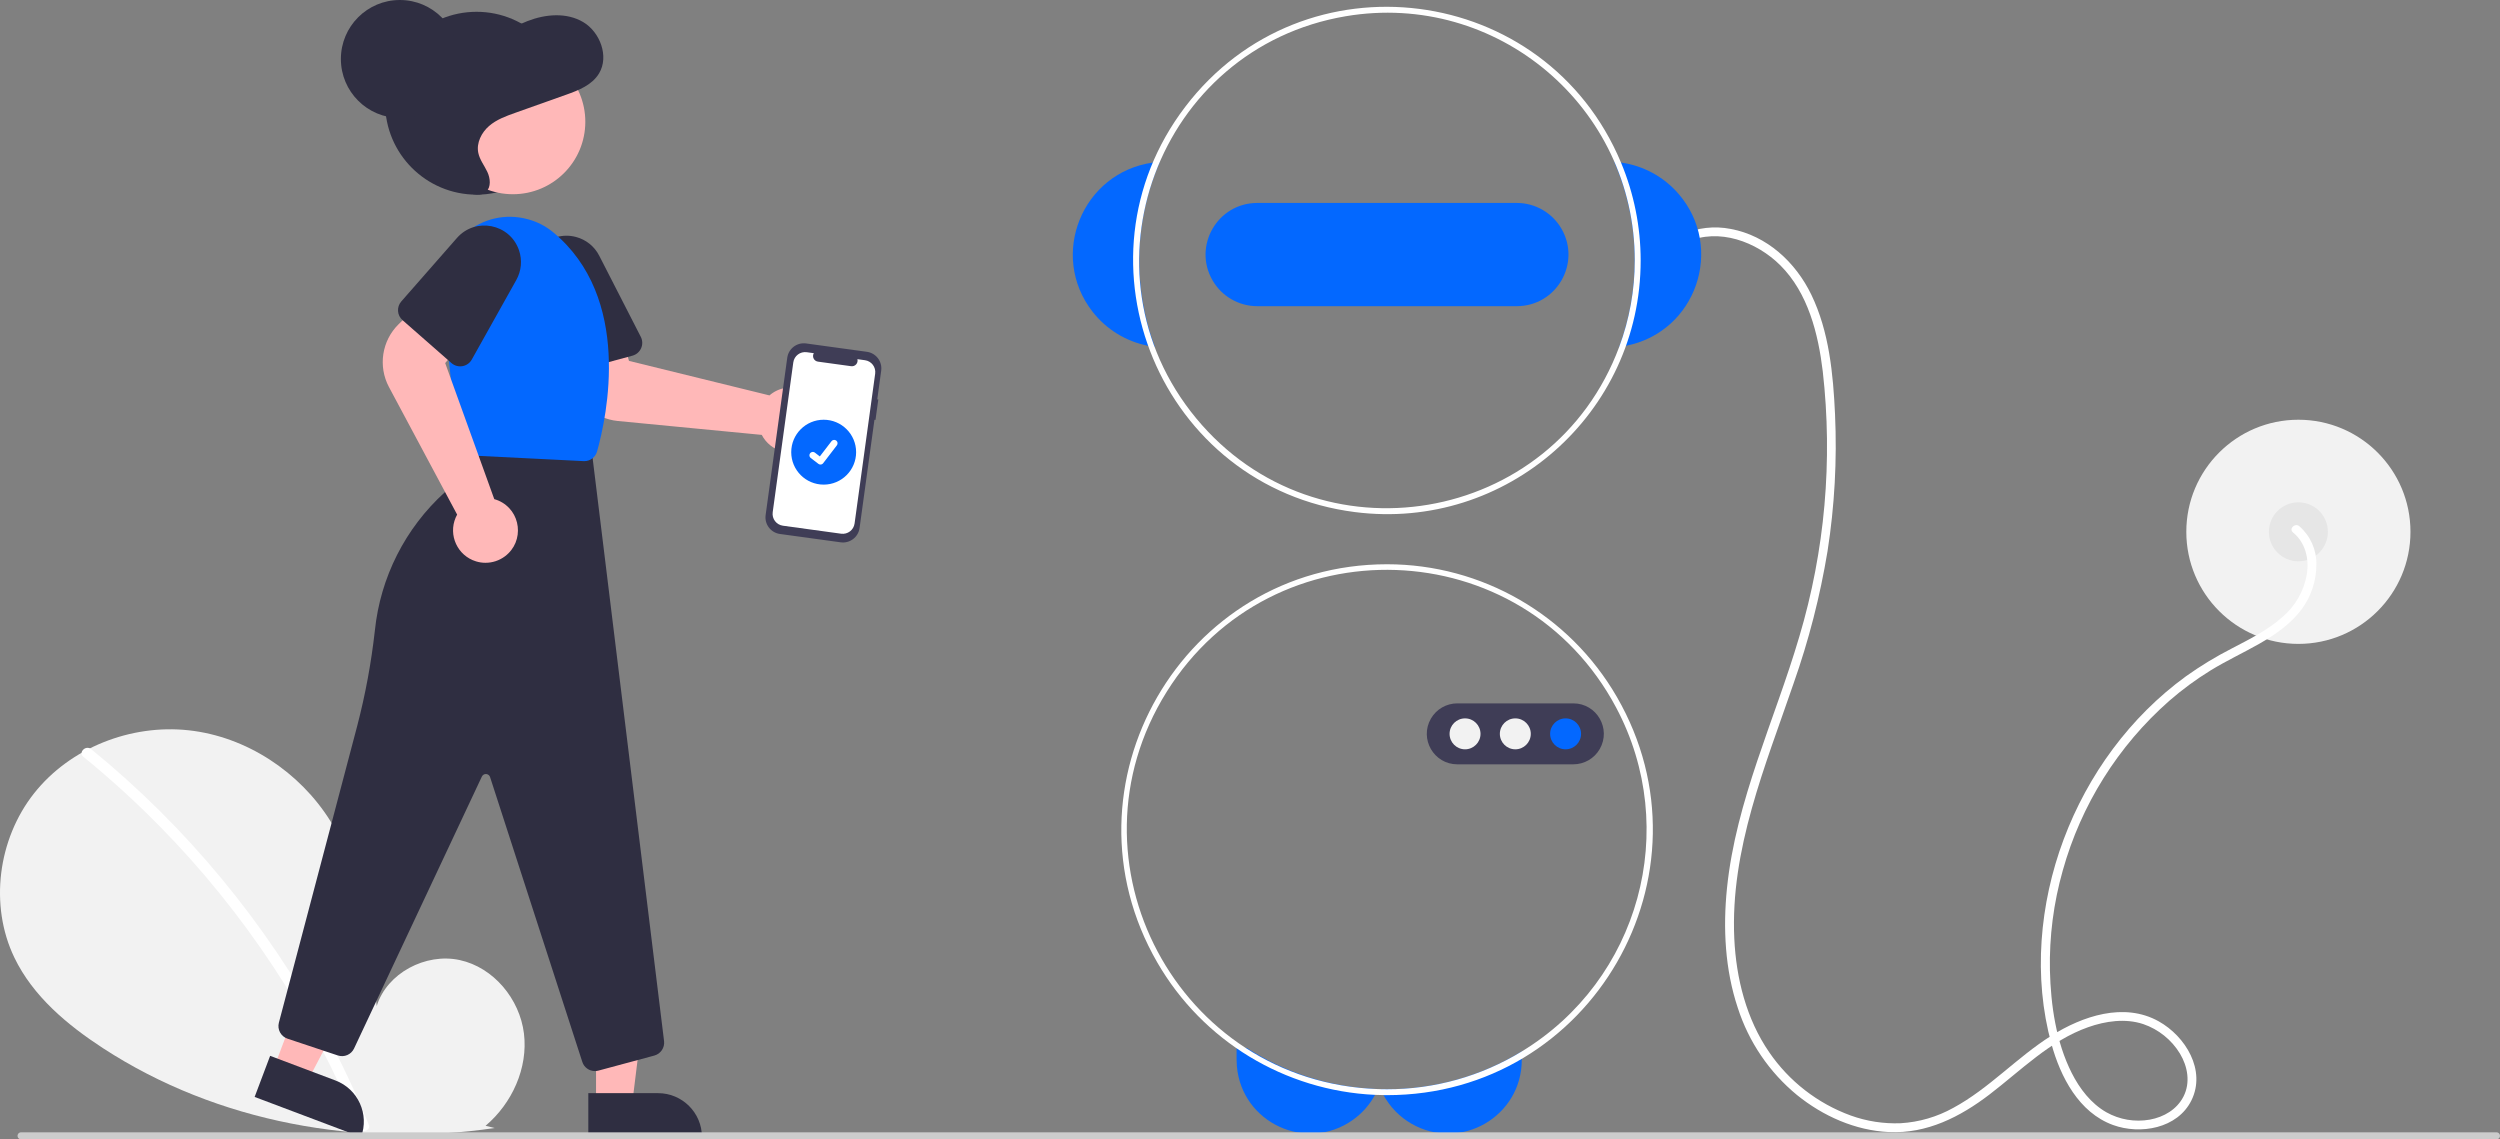 <?xml version="1.0" encoding="utf-8"?>
<svg viewBox="133.329 56.856 847.621 386.288" xmlns="http://www.w3.org/2000/svg">
  <rect x="133.329" y="56.856" width="847.621" height="386.288" fill="#808080" stroke="none"/>
  <circle cx="912.595" cy="237.166" r="38" fill="#f2f2f2" transform="matrix(1, 0, 0, 1, 0, 0)"/>
  <circle cx="912.595" cy="237.166" r="10" fill="#e6e6e6" transform="matrix(1, 0, 0, 1, 0, 0)"/>
  <path d="M 910.768 237.379 C 914.98 240.816 916.264 246.232 915.48 251.462 C 914.517 257.198 911.541 262.403 907.086 266.143 C 902.077 270.595 895.967 273.604 890.071 276.684 C 884.654 279.449 879.449 282.609 874.496 286.139 C 855.536 299.92 841.211 319.542 833.013 341.439 C 824.828 363.299 822.632 388.111 828.852 410.766 C 831.929 421.975 838.153 434.069 849.75 438.287 C 858.993 441.649 871.614 439.483 876.32 429.957 C 881.376 419.723 874.322 408.219 865.236 403.139 C 853.458 396.553 839.389 401.366 828.795 408.032 C 817.132 415.371 807.756 425.902 795.58 432.48 C 790.099 435.534 783.999 437.314 777.736 437.685 C 771.984 437.912 766.242 437.025 760.827 435.073 C 749.591 430.979 739.918 423.471 733.165 413.602 C 725.431 402.359 721.969 388.577 721.338 375.077 C 719.925 344.871 731.857 316.612 741.431 288.599 C 746.577 274.012 750.431 259.001 752.95 243.74 C 755.346 228.401 756.199 212.86 755.496 197.351 C 754.862 183.638 753.509 169.297 747.457 156.772 C 742.135 145.759 732.408 136.745 720.11 134.473 C 714.567 133.385 708.823 134.045 703.671 136.361 C 701.917 137.161 703.44 139.748 705.185 138.952 C 716.068 133.987 728.931 138.817 736.969 146.833 C 746.355 156.194 749.802 170.017 751.333 182.772 C 754.772 213 752.062 243.612 743.365 272.765 C 735.018 301.117 721.889 328.286 718.859 357.991 C 717.477 371.545 718.187 385.558 722.519 398.556 C 726.236 410.133 733.206 420.397 742.598 428.121 C 751.44 435.27 762.317 440.14 773.769 440.682 C 786.623 441.291 797.895 435.561 807.868 427.938 C 818.549 419.773 828.377 409.699 841.315 405.121 C 847.214 403.034 853.932 402.06 859.989 404.069 C 865.184 405.844 869.591 409.388 872.441 414.081 C 875.071 418.455 876.042 423.923 873.641 428.622 C 871.384 433.04 866.979 435.595 862.21 436.469 C 857.161 437.363 851.958 436.479 847.487 433.968 C 842.262 430.984 838.44 425.977 835.762 420.687 C 830.421 410.137 828.627 397.579 828.355 385.87 C 828.117 374.432 829.582 363.023 832.703 352.017 C 838.914 329.753 851.45 309.769 868.792 294.488 C 873.161 290.682 877.835 287.241 882.767 284.199 C 888.147 280.883 893.889 278.233 899.374 275.104 C 904.771 272.026 910.089 268.347 913.806 263.281 C 916.974 258.939 918.684 253.705 918.693 248.33 C 918.807 243.325 916.678 238.53 912.889 235.258 C 911.405 234.048 909.27 236.158 910.768 237.38 L 910.768 237.379 Z" style="fill: rgb(255, 255, 255);" transform="matrix(1, 0, 0, 1, 0, 0)"/>
  <path d="M 556.015 412.166 C 569.302 420.755 584.673 425.573 600.485 426.106 C 600.203 426.775 599.885 427.43 599.535 428.066 C 597.694 431.464 595.093 434.39 591.935 436.616 C 576.216 447.678 554.416 437.577 552.695 418.433 C 552.628 417.689 552.595 416.943 552.595 416.196 L 552.595 412.166 L 556.015 412.166 Z" style="fill: rgb(3, 104, 255);" transform="matrix(1, 0, 0, 1, 0, 0)"/>
  <path d="M 649.285 413.346 L 649.285 416.196 C 649.292 435.411 628.496 447.428 611.852 437.827 C 607.872 435.531 604.603 432.181 602.405 428.146 C 602.039 427.494 601.708 426.823 601.415 426.136 C 602.145 426.156 602.865 426.166 603.595 426.166 C 619.715 426.185 635.527 421.748 649.285 413.346 Z" style="fill: rgb(3, 104, 255);" transform="matrix(1, 0, 0, 1, 0, 0)"/>
  <path d="M 682.925 111.966 C 682.175 111.856 681.415 111.786 680.655 111.736 C 689.291 131.639 689.889 154.112 682.325 174.446 C 683.085 174.356 683.835 174.236 684.585 174.096 C 708.393 169.483 718.279 140.827 702.38 122.516 C 697.384 116.762 690.472 113.014 682.925 111.966 L 682.925 111.966 Z" style="fill: rgb(3, 104, 255);" transform="matrix(1, 0, 0, 1, 0, 0)"/>
  <path d="M 526.535 111.736 C 525.775 111.786 525.015 111.856 524.265 111.966 C 500.245 115.301 488.843 143.388 503.741 162.522 C 508.422 168.535 515.124 172.646 522.605 174.096 C 523.355 174.236 524.105 174.356 524.865 174.446 C 517.3 154.112 517.899 131.639 526.535 111.736 L 526.535 111.736 Z" style="paint-order: fill; fill-rule: nonzero; fill: rgb(3, 104, 255);" transform="matrix(1, 0, 0, 1, 0, 0)"/>
  <path d="M 682.925 111.966 C 657.362 50.9 575.28 40.406 535.177 93.077 C 495.073 145.748 527.027 222.08 592.693 230.475 C 644.1 237.047 689.599 196.992 689.595 145.166 C 689.591 133.767 687.324 122.482 682.925 111.966 Z M 682.325 174.446 C 659.784 235.038 580.104 248.507 538.9 198.69 C 497.696 148.873 525.872 73.134 589.617 62.358 C 640.864 53.696 687.596 93.192 687.595 145.166 C 687.592 155.161 685.807 165.077 682.325 174.446 L 682.325 174.446 Z" style="fill: rgb(255, 255, 255);" transform="matrix(1, 0, 0, 1, 0, 0)"/>
  <path d="M 647.595 125.666 L 559.595 125.666 C 546.123 125.666 537.704 140.249 544.439 151.916 C 547.565 157.33 553.343 160.666 559.595 160.666 L 647.595 160.666 C 661.066 160.666 669.486 146.083 662.75 134.416 C 659.624 129.001 653.847 125.666 647.595 125.666 Z" style="fill: rgb(3, 104, 255);" transform="matrix(1, 0, 0, 1, 0, 0)"/>
  <path d="M 603.595 248.166 C 534.315 248.198 491.05 323.215 525.717 383.197 C 541.067 409.757 568.89 426.668 599.535 428.066 C 600.485 428.116 601.445 428.146 602.405 428.146 C 602.805 428.166 603.195 428.166 603.595 428.166 C 672.877 428.166 716.178 353.166 681.537 293.166 C 665.46 265.32 635.749 248.166 603.595 248.166 Z M 649.285 413.346 C 635.527 421.748 619.715 426.185 603.595 426.166 C 602.865 426.166 602.145 426.156 601.415 426.136 C 601.105 426.136 600.795 426.126 600.485 426.106 C 532.744 423.751 492.955 348.948 528.864 291.46 C 564.774 233.972 649.45 236.915 681.282 296.758 C 703.197 337.959 689.161 389.103 649.285 413.346 L 649.285 413.346 Z" style="fill: rgb(255, 255, 255);" transform="matrix(1, 0, 0, 1, 0, 0)"/>
  <path d="M 666.762 315.999 L 627.428 315.999 C 619.473 315.999 614.502 307.388 618.479 300.499 C 620.325 297.302 623.736 295.332 627.428 295.332 L 666.762 295.332 C 674.716 295.332 679.688 303.944 675.711 310.833 C 673.865 314.03 670.453 315.999 666.762 315.999 Z" fill="#3f3d56" transform="matrix(1, 0, 0, 1, 0, 0)"/>
  <circle cx="630.05" cy="305.666" r="5.244" fill="#f2f2f2" transform="matrix(1, 0, 0, 1, 0, 0)"/>
  <circle cx="647.095" cy="305.666" r="5.244" fill="#f2f2f2" transform="matrix(1, 0, 0, 1, 0, 0)"/>
  <circle cx="664.139" cy="305.666" r="5.244" fill="#0368ff" transform="matrix(1, 0, 0, 1, 0, 0)"/>
  <path d="M 297.954 438.554 C 306.947 430.955 312.409 418.951 310.976 407.266 C 309.544 395.58 300.672 384.837 289.163 382.356 C 277.654 379.874 264.535 386.744 261.04 397.986 C 259.116 376.311 256.899 353.729 245.376 335.271 C 234.941 318.558 216.869 306.599 197.283 304.459 C 177.696 302.32 157.074 310.4 144.859 325.86 C 132.644 341.319 129.653 363.793 138.208 381.542 C 144.511 394.617 156.122 404.347 168.287 412.263 C 207.1 437.519 255.247 446.052 301.06 439.309 L 297.954 438.554 Z" fill="#f2f2f2" transform="matrix(1, 0, 0, 1, 0, 0)"/>
  <path d="M 164.228 310.848 C 180.389 324.012 195.215 338.734 208.492 354.802 C 221.771 370.854 233.461 388.156 243.399 406.465 C 248.954 416.736 253.944 427.302 258.348 438.116 C 259.245 440.316 255.673 441.274 254.785 439.098 C 246.986 420.032 237.338 401.777 225.977 384.593 C 214.672 367.471 201.733 351.487 187.342 336.864 C 179.202 328.597 170.613 320.784 161.615 313.46 C 159.771 311.959 162.399 309.359 164.228 310.848 L 164.228 310.848 Z" fill="#fff" transform="matrix(1, 0, 0, 1, 0, 0)"/>
  <circle cx="294.905" cy="91.856" r="31" fill="#2f2e41" transform="matrix(1, 0, 0, 1, 0, 0)"/>
  <path d="M 410.522 205.367 C 409.928 206.261 409.204 207.06 408.374 207.74 C 403.304 211.92 395.725 210.753 392.147 205.242 C 391.951 204.939 391.772 204.626 391.609 204.304 L 342.76 199.591 C 334.843 198.797 328.385 192.903 326.873 185.092 L 324.1 170.475 L 343.164 167.509 L 346.585 179.217 L 394.213 190.916 C 394.582 190.593 394.973 190.295 395.384 190.026 C 402.489 185.416 411.92 190.225 412.361 198.683 C 412.484 201.051 411.839 203.396 410.522 205.367 L 410.522 205.367 Z" fill="#ffb8b8" transform="matrix(1, 0, 0, 1, 0, 0)"/>
  <path d="M 347.756 177.45 L 326.46 183.203 C 324.061 183.848 321.593 182.43 320.943 180.032 L 313.484 152.42 C 310.994 143.206 319.413 134.753 328.637 137.204 C 332.032 138.106 334.885 140.406 336.487 143.533 L 350.588 171.054 C 351.893 173.601 350.52 176.704 347.756 177.45 Z" fill="#2f2e41" transform="matrix(1, 0, 0, 1, 0, 0)"/>
  <polygon points="335.42 430.989 347.679 430.989 353.512 383.701 335.417 383.702 335.42 430.989" fill="#ffb8b8" transform="matrix(1, 0, 0, 1, 0, 0)"/>
  <path d="M 332.793 427.486 L 371.324 427.486 C 371.324 427.486 371.324 427.486 371.324 427.486 L 371.324 442.373 C 371.324 442.373 371.324 442.373 371.324 442.373 L 347.68 442.373 C 339.458 442.373 332.793 435.708 332.793 427.486 C 332.793 427.486 332.793 427.486 332.793 427.486 Z" fill="#2f2e41" style="transform-origin: 352.059px 434.93px;" transform="matrix(-1, 0, -0, -1, -0, -0)"/>
  <polygon points="226.15 419.041 237.62 423.371 259.782 381.193 242.854 374.802 226.15 419.041" fill="#ffb8b8" transform="matrix(1, 0, 0, 1, 0, 0)"/>
  <path d="M 221.059 421.162 L 259.59 421.162 C 259.59 421.162 259.59 421.162 259.59 421.162 L 259.59 436.048 C 259.59 436.048 259.59 436.048 259.59 436.048 L 235.946 436.048 C 227.724 436.048 221.059 429.383 221.059 421.162 C 221.059 421.162 221.059 421.162 221.059 421.162 Z" fill="#2f2e41" style="transform-origin: 240.324px 428.605px;" transform="matrix(-0.936, -0.353, 0.353, -0.936, 0, 0)"/>
  <path d="M 335.033 420.005 C 333.084 420.004 331.357 418.746 330.758 416.891 L 299.489 320.327 C 299.133 319.228 297.721 318.926 296.948 319.784 C 296.849 319.893 296.767 320.017 296.704 320.15 L 253.37 412.351 C 252.398 414.414 250.038 415.426 247.874 414.707 L 230.807 409.017 C 228.558 408.263 227.278 405.894 227.88 403.599 L 254.424 303.052 C 257.202 292.402 259.208 281.565 260.428 270.625 C 262.289 252.612 270.734 235.919 284.144 223.748 C 290 218.384 293.806 211.149 294.91 203.286 L 294.982 202.783 L 333.856 208.92 L 358.479 409.849 C 358.742 412.071 357.34 414.151 355.182 414.741 L 336.208 419.849 C 335.825 419.953 335.43 420.006 335.033 420.005 Z" fill="#2f2e41" transform="matrix(1, 0, 0, 1, 0, 0)"/>
  <circle cx="307.22" cy="98.147" r="24.561" fill="#ffb8b8" transform="matrix(1, 0, 0, 1, 0, 0)"/>
  <path d="M 331.44 213.205 C 331.363 213.205 331.286 213.203 331.208 213.199 L 292.672 211.272 C 290.449 211.172 288.637 209.452 288.42 207.237 L 283.156 155.909 C 281.488 139.642 296.739 126.812 312.48 131.239 L 312.48 131.239 C 315.494 132.064 318.302 133.509 320.726 135.48 C 347.834 157.743 339.094 198.079 335.769 209.911 C 335.233 211.859 333.46 213.208 331.44 213.205 Z" fill="#0368ff" transform="matrix(1, 0, 0, 1, 0, 0)"/>
  <path d="M 297.915 247.67 C 296.842 247.671 295.775 247.511 294.749 247.196 C 288.461 245.29 285.234 238.334 287.84 232.302 C 287.984 231.972 288.145 231.649 288.323 231.335 L 265.188 188.054 C 261.464 181.023 262.794 172.381 268.46 166.795 L 279.094 156.39 L 292.123 170.62 L 284.27 179.954 L 300.912 226.087 C 301.386 226.215 301.85 226.376 302.302 226.569 C 310.076 229.93 311.296 240.447 304.498 245.499 C 302.595 246.913 300.286 247.675 297.915 247.67 L 297.915 247.67 Z" fill="#ffb8b8" transform="matrix(1, 0, 0, 1, 0, 0)"/>
  <path d="M 286.39 179.95 L 269.804 165.406 C 267.938 163.766 267.752 160.925 269.387 159.056 L 288.244 137.551 C 294.537 130.374 306.238 132.701 309.307 141.739 C 310.437 145.065 310.102 148.714 308.386 151.78 L 293.284 178.764 C 291.886 181.262 288.542 181.837 286.39 179.95 L 286.39 179.95 Z" fill="#2f2e41" transform="matrix(1, 0, 0, 1, 0, 0)"/>
  <path d="M 291.415 122.005 C 293.656 122.8 296.403 123.5 298.167 121.852 C 299.888 120.244 299.575 117.301 298.56 115.134 C 297.546 112.966 295.973 111.038 295.491 108.678 C 294.8 105.297 296.587 101.785 299.138 99.58 C 301.689 97.376 304.9 96.218 308.034 95.104 L 325.227 88.992 C 329.483 87.479 334.069 85.702 336.451 81.721 C 339.897 75.96 336.747 67.726 331.094 64.364 C 325.442 61.003 318.302 61.629 312.203 63.993 C 308.83 65.3 305.622 67.101 302.133 68.022 C 295.249 69.838 287.422 68.208 281.372 72.09 C 276.106 75.469 273.663 82.363 273.841 88.814 C 274.018 95.265 276.393 101.409 278.899 107.309 C 280.389 110.819 281.981 114.369 284.506 117.161 C 287.031 119.952 290.679 121.905 294.323 121.391 L 291.415 122.005 Z" fill="#2f2e41" transform="matrix(1, 0, 0, 1, 0, 0)"/>
  <circle cx="268.905" cy="76.856" r="20" fill="#2f2e41" transform="matrix(1, 0, 0, 1, 0, 0)"/>
  <path id="a5b0fbf6-85a2-48e8-ad40-c81376cd9893-60" data-name="Path 22" d="M 431.117 192.306 L 430.762 192.258 L 432.098 182.535 C 432.526 179.427 430.353 176.561 427.245 176.134 L 406.645 173.302 C 403.537 172.875 400.671 175.048 400.244 178.156 L 392.912 231.497 C 392.484 234.604 394.657 237.47 397.765 237.898 L 418.365 240.729 C 421.473 241.156 424.339 238.983 424.766 235.875 L 429.81 199.178 L 430.165 199.227 L 431.117 192.306 Z" fill="#3f3d56" transform="matrix(1, 0, 0, 1, 0, 0)"/>
  <path id="a5d1dbd7-b3f0-4599-af89-34309e57a462-61" data-name="Path 23" d="M 426.597 178.986 L 424.032 178.634 C 424.371 179.957 423.261 181.201 421.908 181.015 L 410.652 179.468 C 409.299 179.282 408.566 177.784 409.249 176.602 L 406.854 176.272 C 404.64 175.968 402.599 177.516 402.294 179.73 L 395.31 230.534 C 395.006 232.748 396.554 234.789 398.768 235.094 L 418.511 237.808 C 420.725 238.112 422.766 236.564 423.071 234.35 L 430.055 183.546 C 430.359 181.332 428.811 179.291 426.597 178.986 L 426.597 178.986 Z" fill="#fff" transform="matrix(1, 0, 0, 1, 0, 0)"/>
  <circle cx="412.595" cy="210.166" r="11" fill="#0368ff" transform="matrix(1, 0, 0, 1, 0, 0)"/>
  <path d="M 411.505 214.362 C 411.257 214.363 411.016 214.283 410.818 214.134 L 410.806 214.125 L 408.221 212.146 C 407.517 211.611 407.656 210.514 408.471 210.172 C 408.852 210.012 409.29 210.07 409.618 210.322 L 411.292 211.606 L 415.249 206.446 C 415.635 205.943 416.356 205.847 416.859 206.233 L 416.835 206.267 L 416.86 206.234 C 417.363 206.62 417.458 207.341 417.072 207.844 L 412.418 213.914 C 412.2 214.197 411.862 214.363 411.505 214.362 Z" fill="#fff" transform="matrix(1, 0, 0, 1, 0, 0)"/>
  <path d="M 979.758 443.144 L 140.464 443.144 C 139.547 443.141 138.977 442.147 139.438 441.355 C 139.65 440.989 140.041 440.764 140.464 440.763 L 979.758 440.763 C 980.674 440.763 981.247 441.755 980.789 442.549 C 980.576 442.917 980.183 443.144 979.758 443.144 Z" fill="#ccc" transform="matrix(1, 0, 0, 1, 0, 0)"/>
</svg>